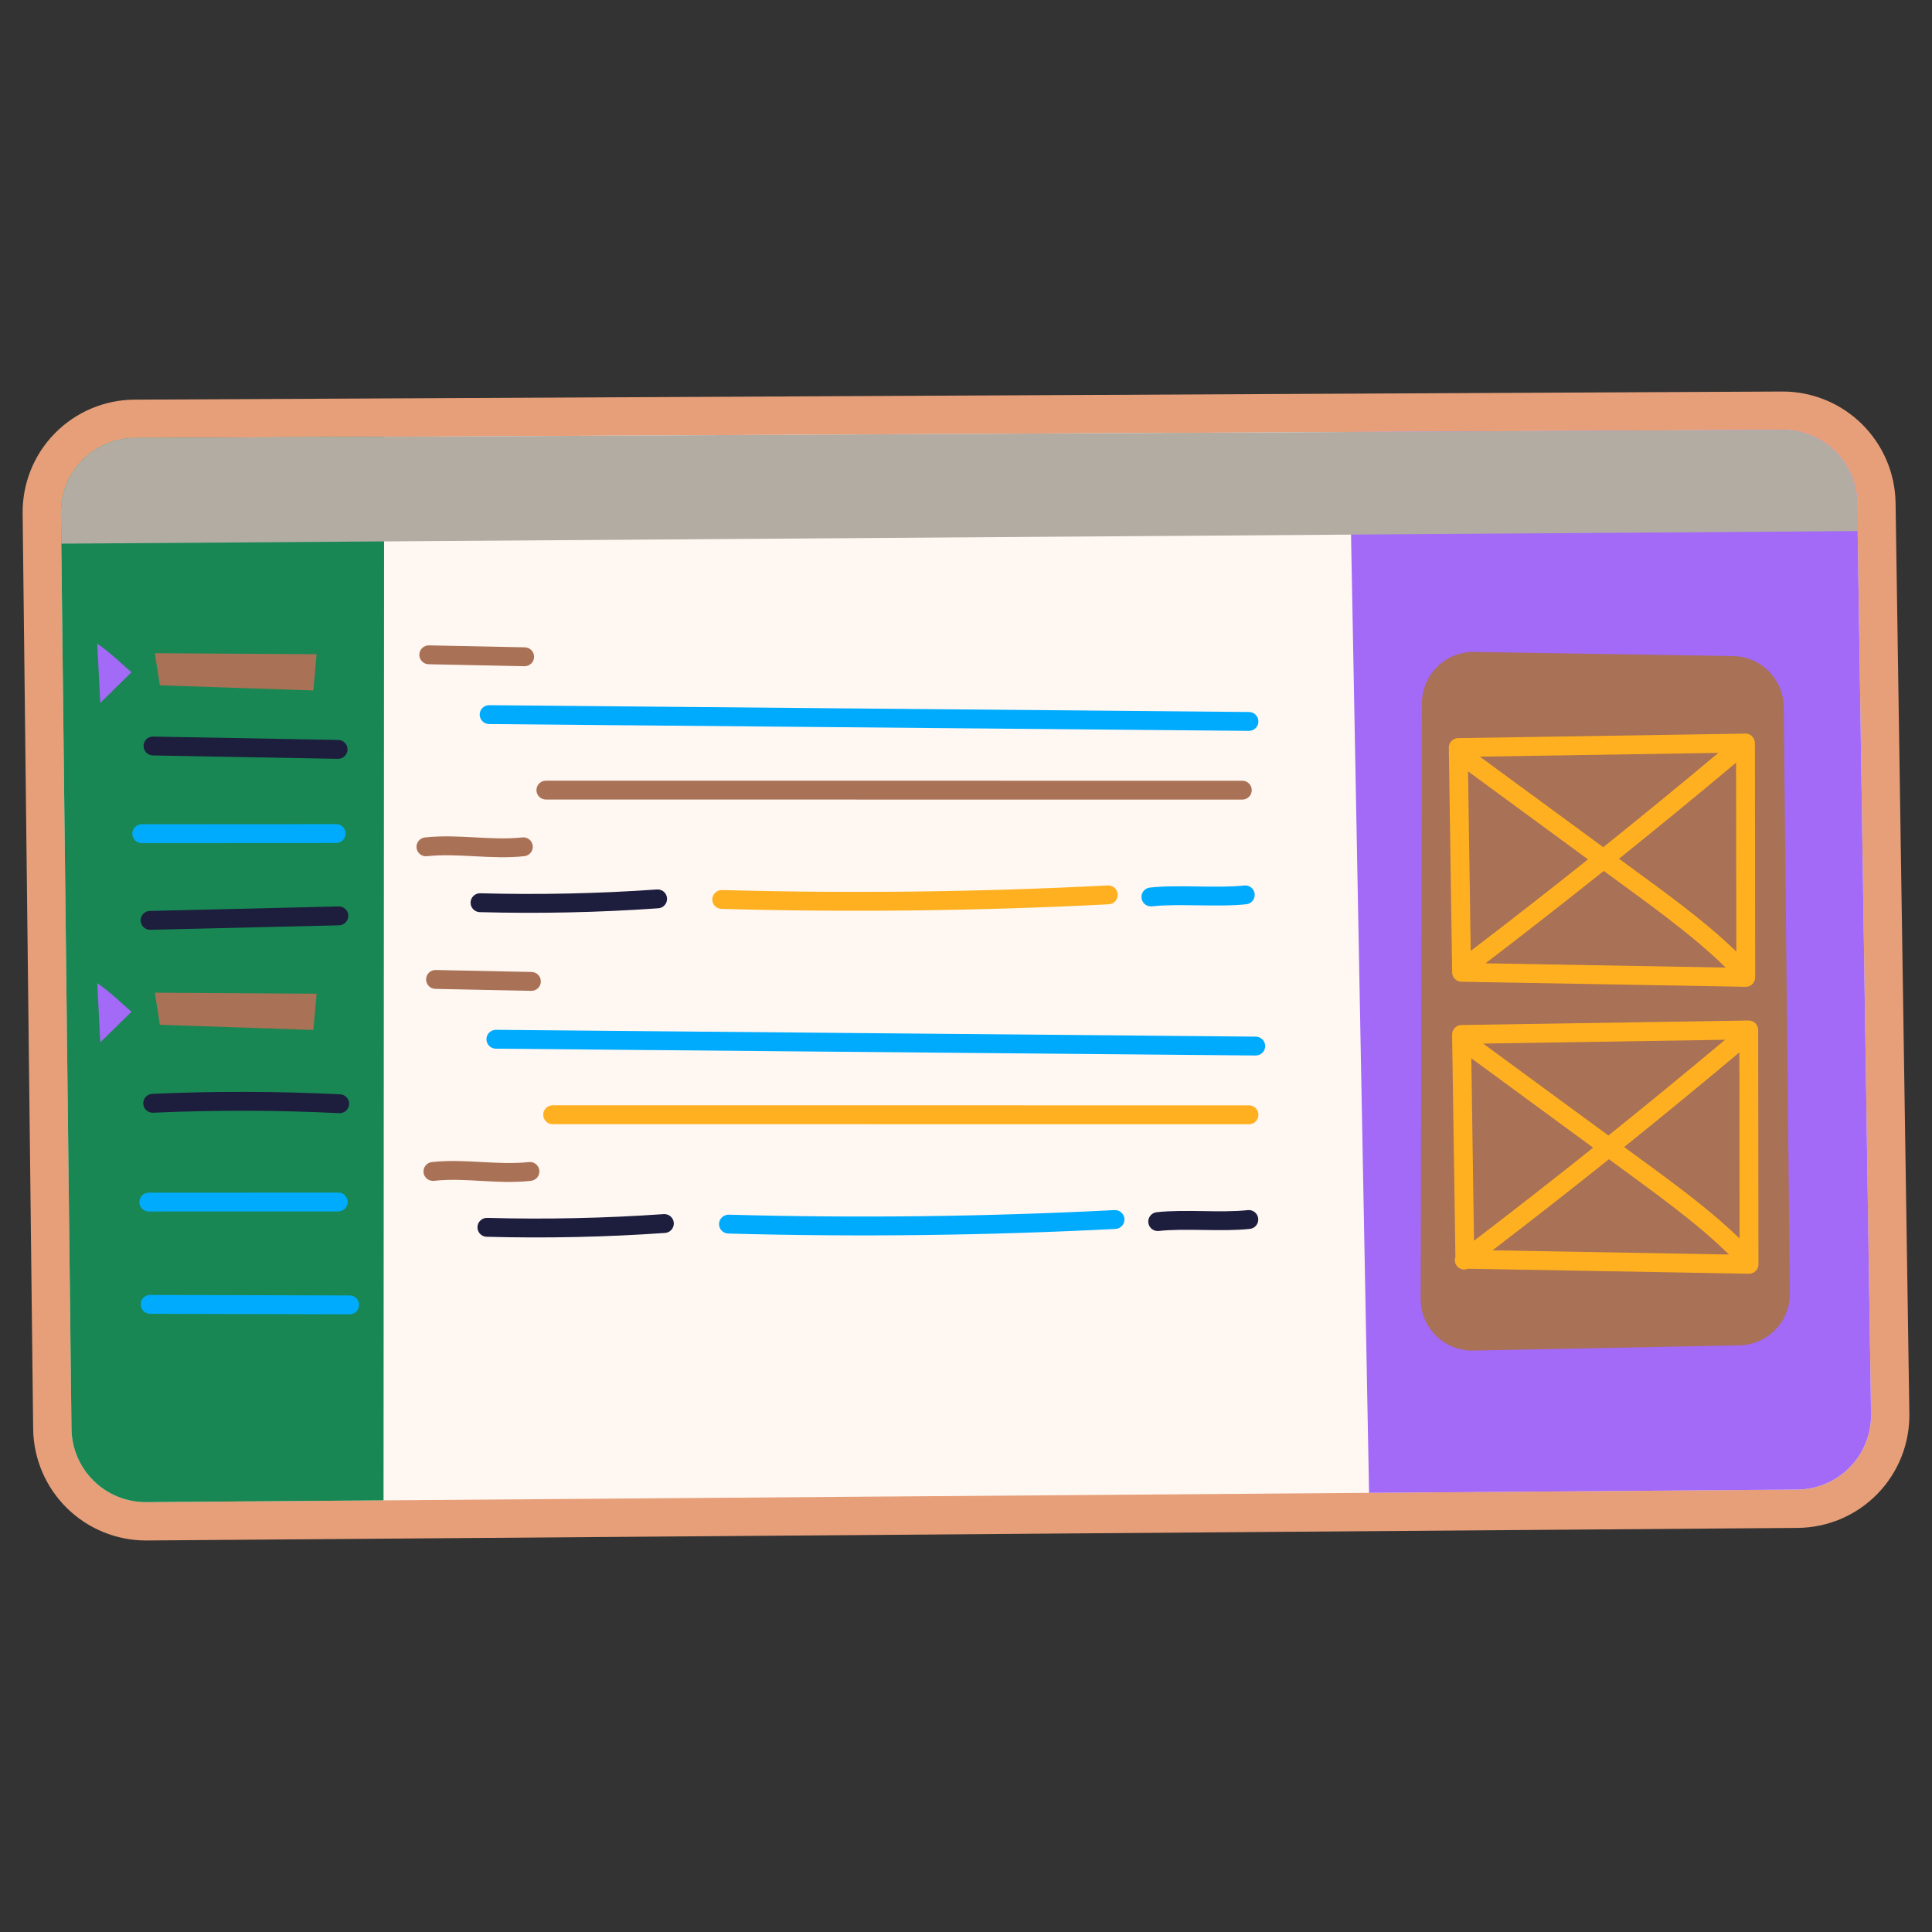 <svg width="360" height="360" viewBox="0 0 360 360" fill="none" xmlns="http://www.w3.org/2000/svg">
<rect x="0" y="0" width="360" height="360" fill="#333333" stroke="none"/>
<path d="M353.211 93.621C353.108 88.119 350.855 82.877 346.936 79.014C343.016 75.152 337.741 72.977 332.238 72.955L25.093 74.468C22.326 74.478 19.589 75.036 17.039 76.11C14.489 77.183 12.178 78.751 10.237 80.723C8.296 82.695 6.765 85.031 5.732 87.598C4.7 90.164 4.185 92.91 4.219 95.676L6.181 266.305C6.26 271.82 8.501 277.084 12.422 280.963C16.343 284.842 21.63 287.027 27.146 287.047L334.955 284.702C337.724 284.682 340.462 284.113 343.011 283.03C345.559 281.946 347.868 280.368 349.804 278.388C351.74 276.408 353.265 274.064 354.291 271.491C355.317 268.919 355.823 266.169 355.781 263.4L353.211 93.621Z" fill="#E79F79"/>
<path d="M348.64 263.508C348.666 265.335 348.331 267.148 347.653 268.845C346.976 270.541 345.97 272.087 344.692 273.393C343.415 274.699 341.892 275.74 340.212 276.455C338.531 277.17 336.725 277.546 334.899 277.561L255.106 278.169L71.469 279.57L27.262 279.906C23.601 279.934 20.077 278.51 17.464 275.946C14.85 273.382 13.36 269.886 13.319 266.224L11.42 101.305L11.358 95.599C11.336 93.774 11.676 91.963 12.357 90.27C13.038 88.577 14.048 87.036 15.328 85.735C16.608 84.434 18.133 83.4 19.814 82.691C21.496 81.983 23.302 81.614 25.126 81.607L71.578 81.383L332.168 80.094C335.814 80.074 339.321 81.496 341.926 84.049C344.53 86.602 346.02 90.08 346.073 93.727L346.147 98.961L348.64 263.508Z" fill="#FFF7F2"/>
<path d="M71.578 81.384L71.566 100.883L71.466 279.57L27.26 279.906C23.599 279.934 20.076 278.51 17.463 275.945C14.85 273.381 13.36 269.885 13.319 266.224L11.42 101.305L11.358 95.599C11.336 93.774 11.676 91.963 12.357 90.27C13.038 88.577 14.048 87.036 15.328 85.735C16.608 84.434 18.133 83.4 19.814 82.691C21.496 81.983 23.302 81.614 25.126 81.607L71.578 81.384Z" fill="#198754"/>
<path d="M348.641 263.508C348.666 265.335 348.331 267.148 347.653 268.845C346.976 270.541 345.97 272.087 344.692 273.393C343.415 274.699 341.893 275.74 340.212 276.455C338.531 277.17 336.725 277.546 334.899 277.561L255.106 278.169L251.744 99.617L251.384 80.492L332.17 80.096C335.816 80.077 339.322 81.499 341.926 84.051C344.529 86.604 346.02 90.081 346.073 93.727L346.147 98.961L348.641 263.508Z" fill="#A369F7"/>
<path d="M346.148 98.961L251.744 99.617L71.568 100.883L11.422 101.305L11.36 95.599C11.338 93.774 11.678 91.963 12.359 90.27C13.04 88.577 14.05 87.036 15.33 85.735C16.61 84.434 18.135 83.4 19.816 82.691C21.498 81.983 23.303 81.614 25.128 81.607L71.58 81.383L332.17 80.094C335.816 80.075 339.322 81.497 341.926 84.05C344.53 86.603 346.02 90.081 346.073 93.727L346.148 98.961Z" fill="#B2ACA3"/>
<path d="M264.955 131.036L264.727 242.056C264.724 243.332 264.976 244.595 265.468 245.772C265.96 246.949 266.682 248.016 267.592 248.91C268.502 249.804 269.581 250.507 270.766 250.978C271.952 251.45 273.219 251.68 274.494 251.655L324.125 250.682C326.65 250.632 329.054 249.587 330.813 247.775C332.572 245.962 333.543 243.528 333.517 241.002L332.363 131.73C332.337 129.234 331.337 126.846 329.576 125.076C327.815 123.306 325.433 122.293 322.937 122.252L274.689 121.479C273.42 121.458 272.16 121.69 270.981 122.161C269.802 122.632 268.729 123.333 267.823 124.222C266.918 125.111 266.198 126.172 265.705 127.341C265.213 128.511 264.958 129.767 264.955 131.036Z" fill="#A97155"/>
<path d="M272.314 182.933L325.265 183.876H325.297C325.763 183.876 326.21 183.69 326.54 183.361C326.869 183.031 327.054 182.584 327.054 182.118L327.001 138.454C326.997 138.192 326.936 137.934 326.823 137.697C326.709 137.461 326.546 137.253 326.343 137.086C326.141 136.92 325.905 136.799 325.651 136.733C325.398 136.667 325.133 136.657 324.875 136.704L271.697 137.538C271.231 137.545 270.787 137.737 270.463 138.072C270.138 138.406 269.96 138.856 269.967 139.322L270.588 181.204C270.595 181.66 270.779 182.095 271.101 182.417C271.424 182.74 271.858 182.925 272.314 182.933ZM323.532 177.301C317.147 171.14 309.557 165.795 301.679 160.012C309.026 154.112 316.297 148.145 323.49 142.111L323.532 177.301ZM321.555 180.293L276.808 179.497C284.187 173.856 291.53 168.12 298.837 162.287C306.809 168.143 315.096 173.958 321.555 180.293ZM298.746 157.864L275.754 140.989L320.191 140.291C313.125 146.203 305.977 152.06 298.746 157.86V157.864ZM295.9 160.135C288.66 165.906 281.375 171.59 274.044 177.187L273.552 143.735L295.9 160.135Z" fill="#FFB020"/>
<path d="M327.612 191.915C327.612 191.682 327.566 191.451 327.476 191.236C327.386 191.021 327.254 190.826 327.087 190.662C326.921 190.499 326.724 190.37 326.508 190.283C326.291 190.196 326.059 190.154 325.826 190.157L272.307 191.001C271.841 191.008 271.397 191.2 271.073 191.535C270.749 191.869 270.57 192.318 270.577 192.784L271.191 234.198C271.072 234.52 271.05 234.87 271.129 235.204C271.207 235.538 271.382 235.842 271.631 236.077C271.88 236.313 272.194 236.47 272.532 236.529C272.87 236.588 273.218 236.547 273.532 236.41L325.875 237.341H325.906C326.373 237.341 326.82 237.156 327.149 236.826C327.479 236.497 327.664 236.05 327.664 235.583L327.612 191.915ZM274.159 197.196L296.86 213.854C289.508 219.724 282.108 225.503 274.66 231.192L274.159 197.196ZM276.361 194.454L321.439 193.747C314.281 199.747 307.036 205.691 299.704 211.581L276.361 194.454ZM299.8 216.011C308.378 222.313 315.87 227.585 322.165 233.76L278.119 232.976C285.383 227.411 292.609 221.755 299.8 216.009V216.011ZM302.637 213.732C309.868 207.92 317.022 202.043 324.101 196.102L324.141 230.766C317.813 224.659 310.363 219.402 302.637 213.73V213.732Z" fill="#FFB020"/>
<path d="M28.854 121.714L29.782 127.699L58.388 128.658L58.998 121.905L28.854 121.714Z" fill="#A97155"/>
<path d="M18.124 119.945L18.686 130.977L24.499 125.262C22.561 123.632 20.809 121.781 18.124 119.945Z" fill="#A369F7"/>
<path d="M28.854 184.972L29.782 190.958L58.388 191.917L58.998 185.164L28.854 184.972Z" fill="#A97155"/>
<path d="M18.124 183.205L18.686 194.235L24.499 188.52C22.561 186.891 20.809 185.039 18.124 183.205Z" fill="#A369F7"/>
<path d="M62.99 141.398H62.957L28.477 140.766C28.011 140.757 27.567 140.564 27.243 140.228C26.92 139.893 26.743 139.442 26.751 138.976C26.752 138.744 26.8 138.515 26.891 138.302C26.982 138.089 27.115 137.896 27.282 137.736C27.449 137.575 27.646 137.449 27.863 137.366C28.079 137.282 28.31 137.243 28.541 137.251L63.019 137.879C63.485 137.883 63.93 138.072 64.257 138.405C64.584 138.737 64.765 139.186 64.76 139.652C64.756 140.118 64.567 140.564 64.234 140.891C63.902 141.217 63.453 141.398 62.987 141.394L62.99 141.398Z" fill="#1D1D3D"/>
<path d="M26.409 157.099C25.942 157.099 25.495 156.914 25.166 156.584C24.836 156.255 24.651 155.808 24.651 155.341C24.651 154.875 24.836 154.428 25.166 154.098C25.495 153.769 25.942 153.584 26.409 153.584L62.648 153.562C63.114 153.563 63.561 153.748 63.891 154.077C64.22 154.407 64.406 154.854 64.406 155.32C64.406 155.787 64.22 156.234 63.891 156.563C63.561 156.893 63.114 157.078 62.648 157.078L26.409 157.099Z" fill="#00ABFE"/>
<path d="M27.988 173.255C27.522 173.26 27.073 173.08 26.739 172.755C26.406 172.429 26.215 171.984 26.21 171.518C26.204 171.052 26.384 170.602 26.71 170.269C27.035 169.935 27.48 169.745 27.947 169.739L63.081 168.903H63.123C63.59 168.898 64.039 169.078 64.372 169.403C64.706 169.729 64.896 170.174 64.902 170.64C64.907 171.107 64.727 171.556 64.402 171.889C64.076 172.223 63.631 172.413 63.165 172.419L28.03 173.255H27.988Z" fill="#1D1D3D"/>
<path d="M63.257 207.422C63.228 207.422 63.198 207.422 63.169 207.422C51.678 206.85 40.024 206.823 28.528 207.34C28.297 207.351 28.066 207.315 27.849 207.237C27.632 207.158 27.432 207.037 27.262 206.881C27.091 206.725 26.953 206.537 26.855 206.328C26.757 206.119 26.702 205.892 26.691 205.661C26.681 205.43 26.716 205.2 26.795 204.983C26.874 204.765 26.994 204.566 27.15 204.395C27.306 204.225 27.494 204.087 27.704 203.989C27.913 203.891 28.139 203.835 28.37 203.825C39.975 203.302 51.742 203.333 63.343 203.906C63.574 203.912 63.801 203.963 64.012 204.056C64.224 204.15 64.414 204.284 64.573 204.451C64.733 204.619 64.857 204.816 64.941 205.031C65.024 205.246 65.064 205.476 65.058 205.707C65.052 205.938 65.001 206.165 64.908 206.376C64.814 206.587 64.68 206.778 64.513 206.937C64.346 207.097 64.149 207.221 63.933 207.304C63.718 207.388 63.488 207.428 63.257 207.422Z" fill="#1D1D3D"/>
<path d="M27.721 225.75C27.255 225.75 26.807 225.565 26.478 225.235C26.148 224.906 25.963 224.459 25.963 223.992C25.963 223.526 26.148 223.079 26.478 222.749C26.807 222.42 27.255 222.235 27.721 222.235L63.027 222.218C63.493 222.218 63.94 222.403 64.27 222.733C64.599 223.062 64.784 223.509 64.784 223.976C64.784 224.442 64.599 224.889 64.27 225.218C63.94 225.548 63.493 225.733 63.027 225.733L27.721 225.75Z" fill="#00ABFE"/>
<path d="M65.151 244.904H65.146L27.974 244.806C27.508 244.806 27.061 244.62 26.732 244.29C26.403 243.96 26.218 243.512 26.219 243.046C26.219 242.58 26.405 242.133 26.735 241.804C27.066 241.475 27.513 241.29 27.979 241.291H27.985L65.157 241.388C65.623 241.389 66.07 241.575 66.399 241.905C66.728 242.235 66.913 242.683 66.912 243.149C66.912 243.615 66.726 244.062 66.395 244.391C66.065 244.72 65.618 244.905 65.152 244.904H65.151Z" fill="#00ABFE"/>
<path d="M97.747 124.138H97.709L79.861 123.772C79.395 123.762 78.952 123.568 78.629 123.232C78.305 122.896 78.129 122.445 78.138 121.979C78.148 121.513 78.342 121.069 78.678 120.746C79.014 120.423 79.465 120.247 79.931 120.256L97.779 120.622C98.245 120.627 98.69 120.817 99.017 121.15C99.343 121.483 99.524 121.932 99.519 122.398C99.514 122.864 99.325 123.309 98.992 123.636C98.659 123.962 98.21 124.143 97.744 124.138H97.747Z" fill="#A97155"/>
<path d="M232.722 136.187H232.706L91.133 134.916C90.667 134.913 90.221 134.726 89.893 134.395C89.565 134.064 89.382 133.616 89.384 133.15C89.386 132.684 89.573 132.237 89.904 131.909C90.236 131.581 90.683 131.398 91.15 131.4H91.165L232.738 132.671C233.204 132.673 233.65 132.861 233.979 133.192C234.307 133.523 234.49 133.971 234.488 134.437C234.486 134.903 234.298 135.35 233.967 135.678C233.636 136.006 233.188 136.189 232.722 136.187Z" fill="#00ABFE"/>
<path d="M231.488 148.992L101.718 148.983C101.252 148.983 100.805 148.798 100.475 148.468C100.146 148.139 99.96 147.691 99.96 147.225C99.96 146.759 100.146 146.312 100.475 145.982C100.805 145.653 101.252 145.467 101.718 145.467L231.488 145.477C231.954 145.477 232.401 145.662 232.731 145.991C233.06 146.321 233.246 146.768 233.246 147.234C233.246 147.701 233.06 148.148 232.731 148.477C232.401 148.807 231.954 148.992 231.488 148.992Z" fill="#A97155"/>
<path d="M79.589 159.539C79.357 159.569 79.121 159.552 78.896 159.49C78.67 159.428 78.46 159.321 78.276 159.176C78.092 159.032 77.939 158.852 77.826 158.647C77.713 158.442 77.641 158.217 77.616 157.985C77.591 157.752 77.612 157.517 77.68 157.293C77.746 157.068 77.857 156.86 78.006 156.679C78.154 156.499 78.338 156.349 78.545 156.24C78.751 156.131 78.978 156.065 79.211 156.045C85.416 155.372 91.446 156.674 97.292 156.045C97.524 156.015 97.76 156.031 97.985 156.094C98.211 156.156 98.421 156.262 98.605 156.407C98.789 156.552 98.942 156.732 99.055 156.937C99.168 157.141 99.24 157.366 99.265 157.599C99.29 157.832 99.268 158.067 99.201 158.291C99.134 158.515 99.023 158.724 98.875 158.904C98.726 159.085 98.543 159.234 98.336 159.343C98.129 159.452 97.903 159.519 97.67 159.539C91.527 160.205 85.364 158.915 79.589 159.539Z" fill="#A97155"/>
<path d="M89.418 169.964C88.952 169.958 88.508 169.767 88.182 169.433C87.857 169.099 87.678 168.649 87.684 168.183C87.691 167.717 87.882 167.272 88.216 166.947C88.55 166.622 88.999 166.442 89.466 166.449H89.515C100.428 166.745 111.488 166.508 122.386 165.742C122.619 165.722 122.853 165.748 123.075 165.819C123.298 165.89 123.504 166.004 123.681 166.156C123.859 166.308 124.004 166.493 124.11 166.702C124.215 166.91 124.277 167.137 124.294 167.37C124.31 167.603 124.28 167.837 124.205 168.058C124.129 168.279 124.011 168.483 123.856 168.658C123.702 168.833 123.514 168.975 123.303 169.077C123.093 169.178 122.864 169.236 122.631 169.248C111.636 170.023 100.458 170.265 89.418 169.964Z" fill="#1D1D3D"/>
<path d="M134.431 169.36C133.965 169.347 133.523 169.149 133.203 168.81C132.883 168.472 132.71 168.02 132.723 167.554C132.742 167.09 132.942 166.652 133.279 166.333C133.616 166.014 134.064 165.839 134.528 165.845C158.384 166.506 182.566 166.218 206.4 164.99C206.633 164.976 206.865 165.007 207.085 165.083C207.305 165.159 207.508 165.278 207.681 165.432C207.855 165.587 207.996 165.775 208.097 165.984C208.197 166.194 208.255 166.422 208.267 166.654C208.279 166.886 208.245 167.119 208.166 167.337C208.088 167.556 207.967 167.758 207.81 167.929C207.653 168.101 207.464 168.24 207.253 168.338C207.043 168.436 206.814 168.492 206.582 168.501C182.667 169.734 158.378 170.023 134.431 169.36Z" fill="#FFB020"/>
<path d="M214.453 168.891C214.003 168.891 213.57 168.718 213.243 168.409C212.917 168.099 212.721 167.676 212.697 167.226C212.673 166.777 212.823 166.335 213.115 165.992C213.407 165.65 213.819 165.432 214.267 165.385C219.671 164.802 226.703 165.553 231.869 164.997C232.33 164.951 232.791 165.089 233.151 165.382C233.511 165.674 233.74 166.097 233.79 166.558C233.84 167.018 233.705 167.48 233.416 167.843C233.127 168.205 232.706 168.438 232.246 168.492C226.832 169.076 219.822 168.323 214.643 168.88C214.58 168.887 214.517 168.891 214.453 168.891Z" fill="#00ABFE"/>
<path d="M99.005 184.629H98.968L81.119 184.262C80.653 184.253 80.209 184.059 79.886 183.723C79.563 183.386 79.387 182.936 79.396 182.469C79.406 182.003 79.6 181.56 79.936 181.237C80.272 180.914 80.723 180.737 81.189 180.747L99.037 181.113C99.504 181.118 99.949 181.307 100.275 181.64C100.602 181.973 100.782 182.422 100.778 182.888C100.773 183.355 100.583 183.8 100.25 184.126C99.917 184.453 99.469 184.633 99.002 184.629H99.005Z" fill="#A97155"/>
<path d="M233.981 196.677H233.965L92.391 195.406C91.925 195.404 91.478 195.217 91.15 194.886C90.822 194.554 90.639 194.106 90.641 193.64C90.643 193.174 90.831 192.728 91.162 192.4C91.493 192.072 91.941 191.888 92.407 191.891H92.422L234 193.162C234.466 193.164 234.913 193.351 235.241 193.682C235.569 194.013 235.752 194.461 235.75 194.928C235.748 195.394 235.561 195.84 235.229 196.168C234.898 196.496 234.45 196.68 233.984 196.677H233.981Z" fill="#00ABFE"/>
<path d="M232.746 209.482L102.977 209.473C102.511 209.473 102.064 209.288 101.734 208.958C101.404 208.628 101.219 208.181 101.219 207.715C101.219 207.249 101.404 206.802 101.734 206.472C102.064 206.142 102.511 205.957 102.977 205.957L232.727 205.966C232.958 205.965 233.187 206.009 233.4 206.097C233.614 206.184 233.808 206.312 233.973 206.475C234.137 206.637 234.267 206.83 234.357 207.043C234.446 207.256 234.493 207.484 234.494 207.715C234.495 207.946 234.451 208.174 234.364 208.388C234.277 208.602 234.148 208.796 233.986 208.96C233.824 209.125 233.631 209.255 233.418 209.345C233.205 209.434 232.977 209.481 232.746 209.482Z" fill="#FFB020"/>
<path d="M80.847 220.03C80.385 220.078 79.923 219.94 79.562 219.648C79.201 219.355 78.97 218.932 78.92 218.47C78.87 218.009 79.005 217.546 79.296 217.183C79.586 216.821 80.008 216.588 80.469 216.535C86.665 215.864 92.715 217.168 98.55 216.535C98.78 216.509 99.013 216.528 99.236 216.593C99.459 216.657 99.666 216.764 99.847 216.909C100.028 217.054 100.179 217.233 100.29 217.436C100.401 217.639 100.472 217.862 100.496 218.093C100.521 218.323 100.5 218.556 100.435 218.778C100.37 219.001 100.261 219.208 100.115 219.388C99.969 219.568 99.789 219.717 99.585 219.828C99.382 219.938 99.158 220.007 98.928 220.03C92.563 220.719 86.803 219.386 80.847 220.03Z" fill="#A97155"/>
<path d="M90.678 230.454C90.447 230.448 90.22 230.396 90.009 230.302C89.798 230.208 89.608 230.073 89.449 229.906C89.128 229.567 88.955 229.115 88.967 228.649C88.98 228.183 89.177 227.741 89.516 227.42C89.854 227.099 90.306 226.926 90.773 226.938C101.69 227.236 112.75 226.998 123.644 226.235C123.876 226.215 124.111 226.241 124.333 226.312C124.556 226.383 124.762 226.498 124.939 226.649C125.117 226.801 125.262 226.986 125.367 227.195C125.473 227.403 125.535 227.631 125.551 227.864C125.568 228.097 125.537 228.33 125.462 228.552C125.387 228.773 125.269 228.977 125.114 229.151C124.959 229.326 124.771 229.469 124.561 229.57C124.351 229.671 124.122 229.73 123.889 229.742C112.897 230.513 101.714 230.754 90.678 230.454Z" fill="#1D1D3D"/>
<path d="M135.689 229.852C135.223 229.839 134.782 229.641 134.461 229.302C134.141 228.964 133.968 228.512 133.981 228.046C134 227.582 134.199 227.144 134.537 226.825C134.874 226.505 135.322 226.331 135.787 226.337C159.642 226.998 183.824 226.711 207.659 225.482C207.891 225.468 208.124 225.499 208.343 225.575C208.563 225.651 208.766 225.77 208.939 225.924C209.113 226.079 209.254 226.267 209.355 226.476C209.455 226.686 209.513 226.914 209.525 227.146C209.537 227.378 209.503 227.611 209.425 227.829C209.346 228.048 209.225 228.25 209.069 228.421C208.912 228.593 208.722 228.732 208.512 228.83C208.301 228.928 208.073 228.984 207.84 228.993C184.435 230.198 160.166 230.528 135.689 229.852Z" fill="#00ABFE"/>
<path d="M215.713 229.382C215.264 229.38 214.833 229.207 214.508 228.898C214.182 228.588 213.988 228.166 213.964 227.717C213.94 227.269 214.089 226.828 214.379 226.486C214.67 226.144 215.081 225.926 215.527 225.877C220.93 225.293 227.369 226.044 232.534 225.488C232.995 225.443 233.455 225.582 233.814 225.875C234.172 226.167 234.402 226.589 234.451 227.05C234.501 227.51 234.367 227.971 234.078 228.333C233.79 228.695 233.37 228.929 232.91 228.983C227.496 229.567 221.057 228.816 215.904 229.372C215.841 229.379 215.777 229.382 215.713 229.382Z" fill="#1D1D3D"/>
</svg>
